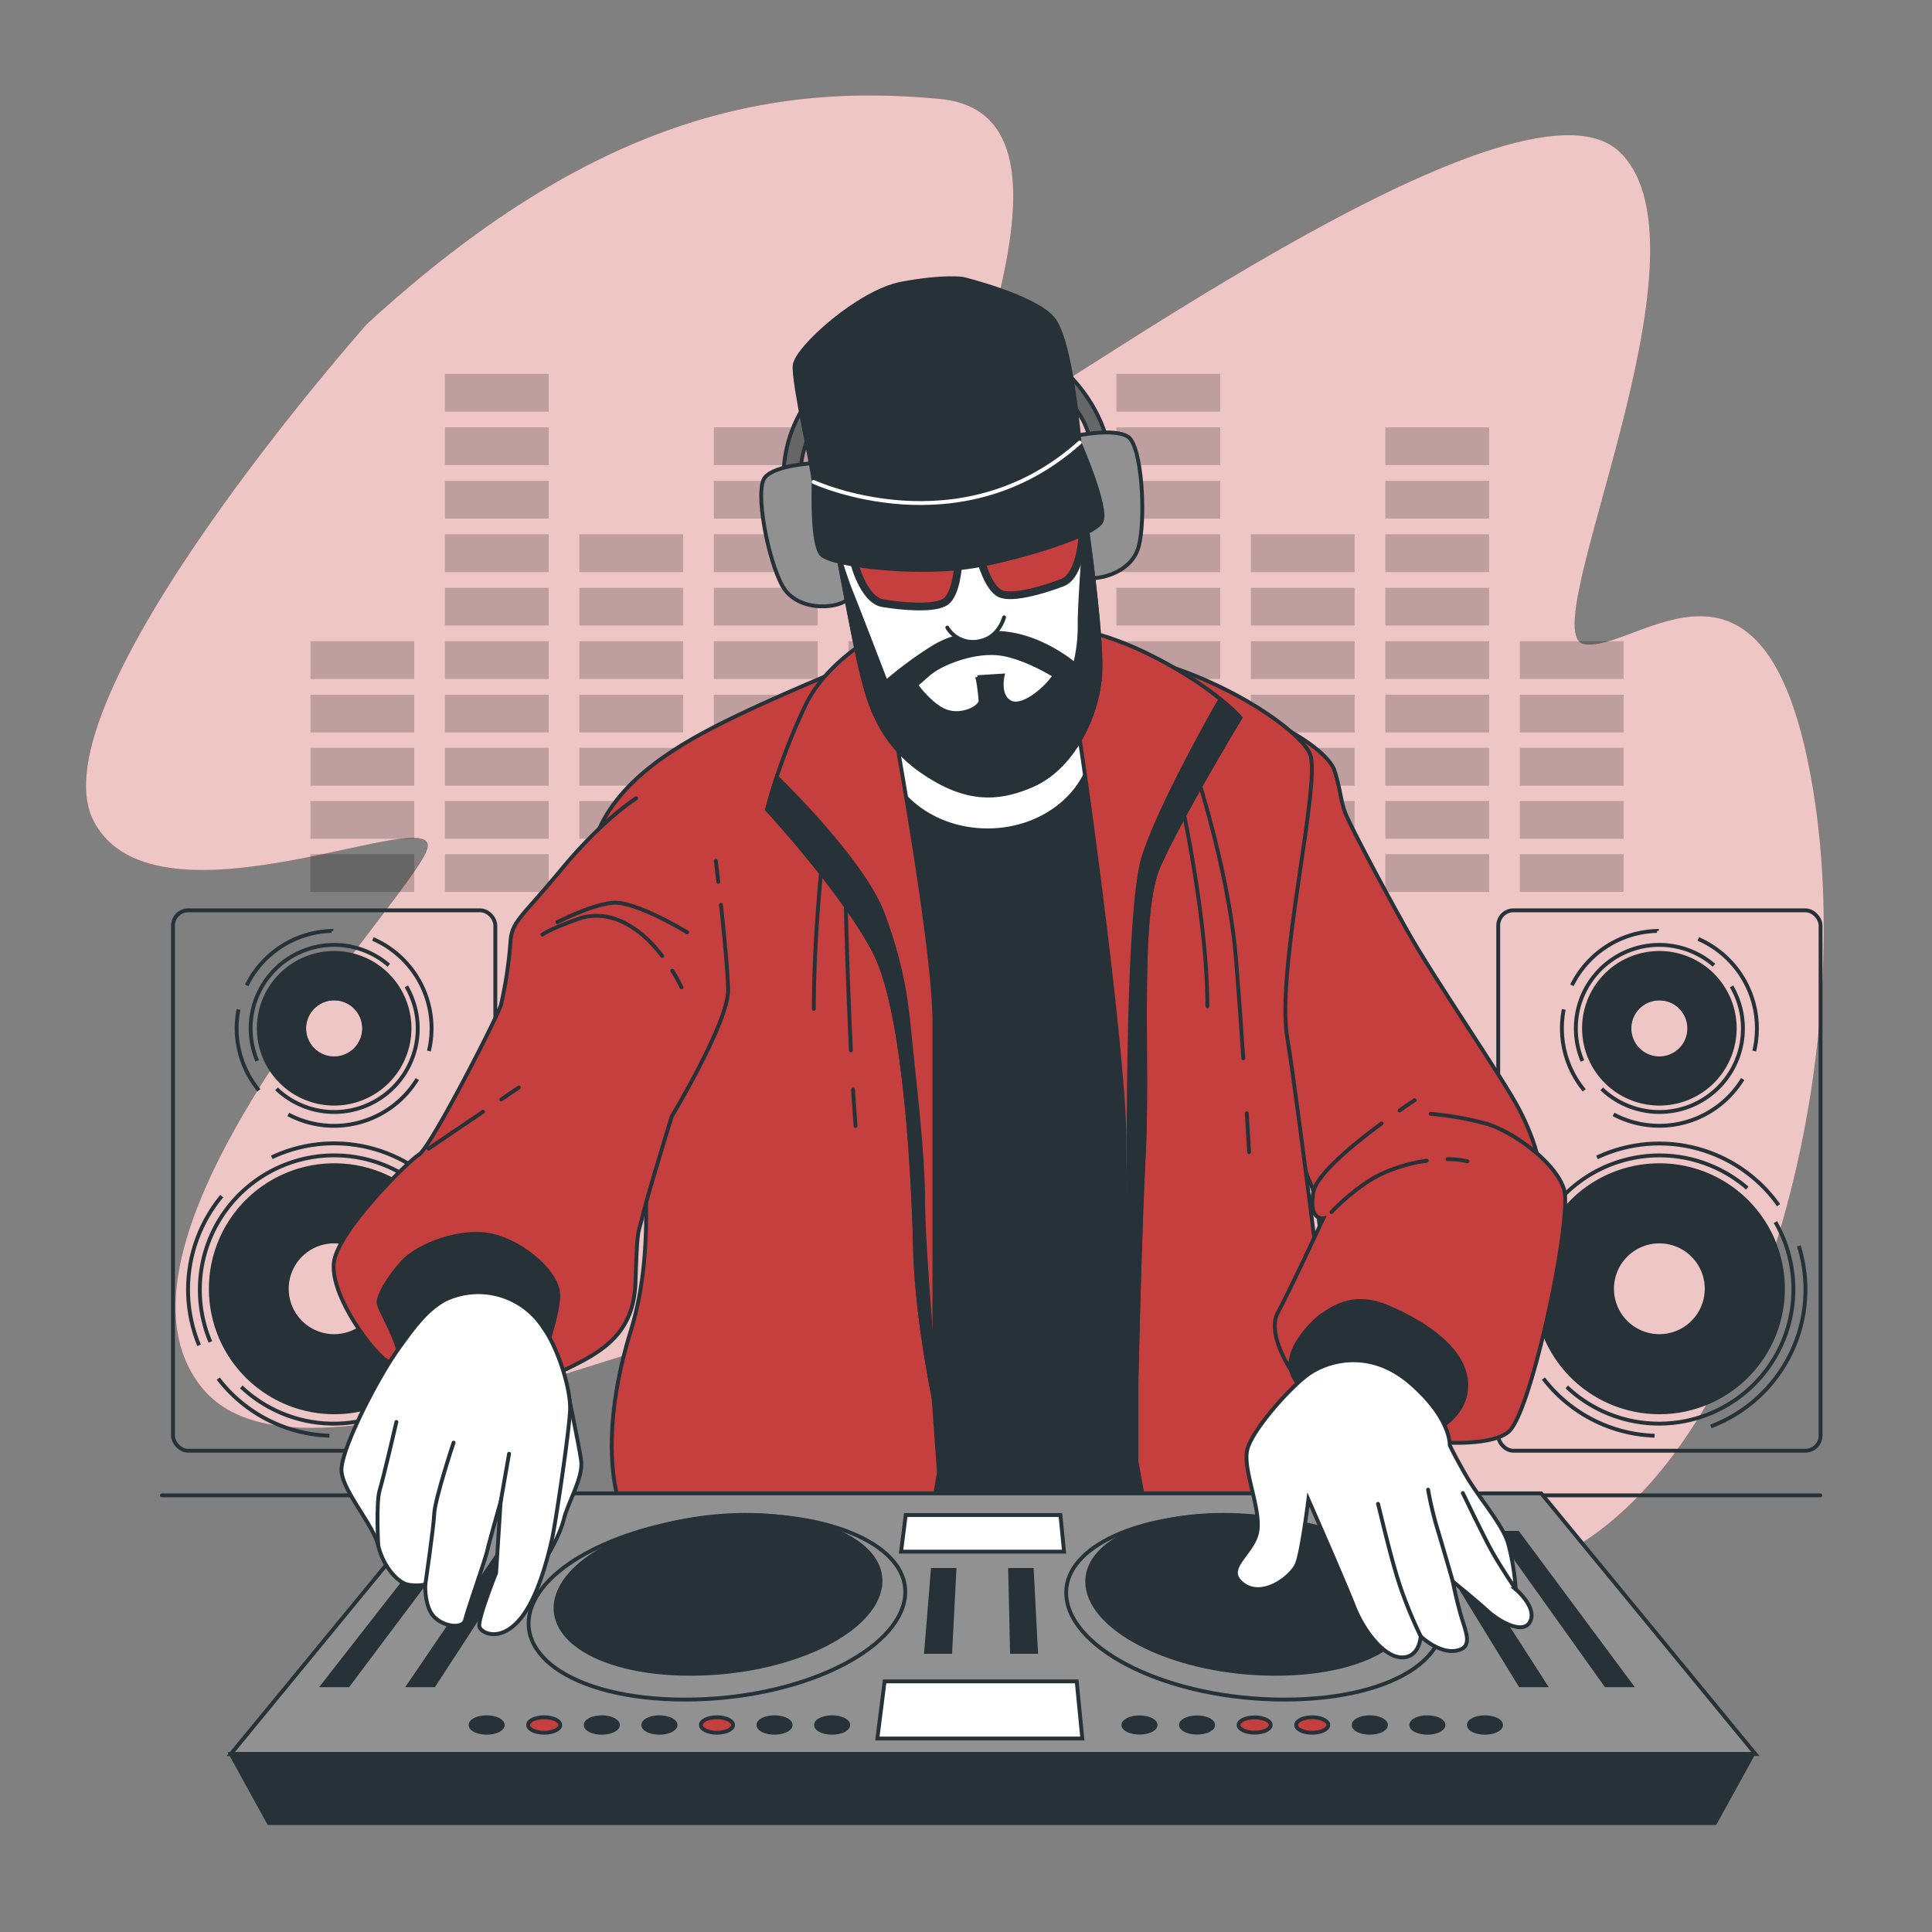 <svg xmlns="http://www.w3.org/2000/svg" viewBox="0 0 500 500"><rect x="0" y="0" width="500" height="500" fill="#808080" stroke="none"/><g id="freepik--background-simple--inject-125"><path d="M94.89,83.93S8,181.85,24.3,212.61s91.69-6.56,86.14,7.54S21.85,320.37,52,358.82s160.73-41.59,151.25-7-8.11,76.39,47.42,69.07,114.68-121.47,110.77-98.49-16.09,104.84,38.11,82.1,81.53-127.38,69.73-199.82-45.91-35.42-59.38-38,35.54-102,9.29-127.33S267.24,107,253.34,112s33.61-82.15-10-86.38S153.27,30.3,94.89,83.93Z" style="fill:#C53F3F"></path><path d="M94.89,83.93S8,181.85,24.3,212.61s91.69-6.56,86.14,7.54S21.85,320.37,52,358.82s160.73-41.59,151.25-7-8.11,76.39,47.42,69.07,114.68-121.47,110.77-98.49-16.09,104.84,38.11,82.1,81.53-127.38,69.73-199.82-45.91-35.42-59.38-38,35.54-102,9.29-127.33S267.24,107,253.34,112s33.61-82.15-10-86.38S153.27,30.3,94.89,83.93Z" style="fill:#fff;opacity:0.7"></path></g><g id="freepik--Graphic--inject-125"><g style="opacity:0.2"><rect x="149.95" y="179.79" width="26.86" height="9.77"></rect><rect x="149.95" y="165.95" width="26.86" height="9.77"></rect><rect x="149.95" y="152.11" width="26.86" height="9.77"></rect><rect x="149.95" y="138.28" width="26.86" height="9.77"></rect><rect x="219.56" y="179.79" width="26.86" height="9.77"></rect><rect x="219.56" y="165.95" width="26.86" height="9.77"></rect><rect x="80.35" y="179.79" width="26.86" height="9.77"></rect><rect x="80.35" y="165.95" width="26.86" height="9.77"></rect><rect x="115.15" y="179.79" width="26.86" height="9.77"></rect><rect x="115.15" y="165.95" width="26.86" height="9.77"></rect><rect x="115.15" y="152.11" width="26.86" height="9.77"></rect><rect x="115.15" y="138.28" width="26.86" height="9.77"></rect><rect x="115.15" y="124.44" width="26.86" height="9.77"></rect><rect x="115.15" y="110.6" width="26.86" height="9.77"></rect><rect x="115.15" y="96.76" width="26.86" height="9.77"></rect><rect x="184.75" y="179.79" width="26.86" height="9.77"></rect><rect x="184.75" y="165.95" width="26.86" height="9.77"></rect><rect x="184.75" y="152.11" width="26.86" height="9.77"></rect><rect x="184.75" y="138.28" width="26.86" height="9.77"></rect><rect x="184.75" y="124.44" width="26.86" height="9.77"></rect><rect x="184.75" y="110.6" width="26.86" height="9.77"></rect><rect x="323.73" y="179.79" width="26.86" height="9.77"></rect><rect x="323.73" y="165.95" width="26.86" height="9.77"></rect><rect x="323.73" y="152.11" width="26.86" height="9.77"></rect><rect x="323.73" y="138.28" width="26.86" height="9.77"></rect><rect x="393.33" y="179.79" width="26.86" height="9.77"></rect><rect x="393.33" y="165.95" width="26.86" height="9.77"></rect><rect x="254.13" y="179.79" width="26.86" height="9.77"></rect><rect x="254.13" y="165.95" width="26.86" height="9.77"></rect><rect x="288.93" y="179.79" width="26.86" height="9.77"></rect><rect x="288.93" y="165.95" width="26.86" height="9.77"></rect><rect x="288.93" y="152.11" width="26.86" height="9.77"></rect><rect x="288.93" y="138.28" width="26.86" height="9.77"></rect><rect x="288.93" y="124.44" width="26.86" height="9.77"></rect><rect x="288.93" y="110.6" width="26.86" height="9.77"></rect><rect x="288.93" y="96.76" width="26.86" height="9.77"></rect><rect x="358.53" y="179.79" width="26.86" height="9.77"></rect><rect x="149.95" y="193.55" width="26.86" height="9.77"></rect><rect x="219.56" y="193.55" width="26.86" height="9.77"></rect><rect x="80.35" y="193.55" width="26.86" height="9.77"></rect><rect x="115.15" y="193.55" width="26.86" height="9.77"></rect><rect x="184.75" y="193.55" width="26.86" height="9.77"></rect><rect x="323.73" y="193.55" width="26.86" height="9.77"></rect><rect x="393.33" y="193.55" width="26.86" height="9.77"></rect><rect x="254.13" y="193.55" width="26.86" height="9.77"></rect><rect x="288.93" y="193.55" width="26.86" height="9.77"></rect><rect x="358.53" y="193.55" width="26.86" height="9.77"></rect><rect x="149.95" y="207.3" width="26.86" height="9.77"></rect><rect x="219.56" y="207.3" width="26.86" height="9.77"></rect><rect x="80.35" y="207.3" width="26.86" height="9.77"></rect><rect x="115.15" y="207.3" width="26.86" height="9.77"></rect><rect x="184.75" y="207.3" width="26.86" height="9.77"></rect><rect x="323.73" y="207.3" width="26.86" height="9.77"></rect><rect x="393.33" y="207.3" width="26.86" height="9.77"></rect><rect x="254.13" y="207.3" width="26.86" height="9.77"></rect><rect x="288.93" y="207.3" width="26.86" height="9.77"></rect><rect x="358.53" y="207.3" width="26.86" height="9.77"></rect><rect x="149.95" y="221.06" width="26.86" height="9.77"></rect><rect x="219.56" y="221.06" width="26.86" height="9.77"></rect><rect x="80.35" y="221.06" width="26.86" height="9.77"></rect><rect x="115.15" y="221.06" width="26.86" height="9.77"></rect><rect x="184.75" y="221.06" width="26.86" height="9.77"></rect><rect x="323.73" y="221.06" width="26.86" height="9.77"></rect><rect x="393.33" y="221.06" width="26.86" height="9.77"></rect><rect x="254.13" y="221.06" width="26.86" height="9.77"></rect><rect x="288.93" y="221.06" width="26.86" height="9.77"></rect><rect x="358.53" y="221.06" width="26.86" height="9.77"></rect><rect x="358.53" y="165.95" width="26.86" height="9.77"></rect><rect x="358.53" y="152.11" width="26.86" height="9.77"></rect><rect x="358.53" y="138.28" width="26.86" height="9.77"></rect><rect x="358.53" y="124.44" width="26.86" height="9.77"></rect><rect x="358.53" y="110.6" width="26.86" height="9.77"></rect></g></g><g id="freepik--Speakers--inject-125"><path d="M429.44,301.06a32.47,32.47,0,1,0,32.48,32.47A32.47,32.47,0,0,0,429.44,301.06Zm0,44.22a11.75,11.75,0,1,1,11.75-11.75A11.75,11.75,0,0,1,429.44,345.28Z" style="fill:#263238"></path><path d="M404.7,261.24A25.19,25.19,0,0,0,410,282.17m18.8-41.24A25.26,25.26,0,0,0,406.81,255M454,272a25.26,25.26,0,0,0-14.49-29m-21.92,45.41A25.3,25.3,0,0,0,451,279.26m-28.42-7.09a9.13,9.13,0,1,1,12.88.84A9.13,9.13,0,0,1,422.58,272.17Z" style="fill:none;stroke:#263238;stroke-miterlimit:10"></path><path d="M443.58,249.81a21.61,21.61,0,0,0-34.05,24.75m5,7.24a21.61,21.61,0,0,0,33.59-26.52M429.44,274a7.82,7.82,0,1,1,7.82-7.82A7.82,7.82,0,0,1,429.44,274Z" style="fill:none;stroke:#263238;stroke-miterlimit:10"></path><path d="M399.44,356.78a37.78,37.78,0,0,0,28.77,14.78m-27.85-62a37.84,37.84,0,0,0-5.87,38.61M460.3,311.9a37.86,37.86,0,0,0-47-12.35m29.48,69.6a37.88,37.88,0,0,0,22.75-46.71m-36.1,25a13.68,13.68,0,1,1,13.68-13.68A13.67,13.67,0,0,1,429.44,347.44Z" style="fill:none;stroke:#263238;stroke-miterlimit:10"></path><path d="M452.18,307.47a34.77,34.77,0,0,0-54.76,39.82m8.05,11.64a34.77,34.77,0,0,0,54-42.65m-30.06,30.05A12.57,12.57,0,1,1,442,333.76,12.57,12.57,0,0,1,429.44,346.33Z" style="fill:none;stroke:#263238;stroke-miterlimit:10"></path><path d="M429.44,246.12a20,20,0,1,0,20,20A20,20,0,0,0,429.44,246.12Zm0,27.28a7.25,7.25,0,1,1,7.25-7.25A7.25,7.25,0,0,1,429.44,273.4Z" style="fill:#263238"></path><rect x="387.74" y="235.59" width="83.42" height="139.86" rx="3.94" style="fill:none;stroke:#263238;stroke-miterlimit:10"></rect><path d="M86.48,301.06A32.47,32.47,0,1,0,119,333.53,32.47,32.47,0,0,0,86.48,301.06Zm0,44.22a11.75,11.75,0,1,1,11.74-11.75A11.74,11.74,0,0,1,86.48,345.28Z" style="fill:#263238"></path><path d="M61.73,261.24A25.19,25.19,0,0,0,67,282.17m18.8-41.24A25.22,25.22,0,0,0,63.85,255M111,272a25.23,25.23,0,0,0-14.49-29M74.61,288.42A25.26,25.26,0,0,0,108,279.26m-28.41-7.09a9.12,9.12,0,1,1,12.87.84A9.12,9.12,0,0,1,79.62,272.17Z" style="fill:none;stroke:#263238;stroke-miterlimit:10"></path><path d="M100.62,249.81a21.61,21.61,0,0,0-34.05,24.75m5,7.24a21.61,21.61,0,0,0,33.59-26.52M86.48,274a7.82,7.82,0,1,1,7.82-7.82A7.82,7.82,0,0,1,86.48,274Z" style="fill:none;stroke:#263238;stroke-miterlimit:10"></path><path d="M56.48,356.78a37.78,37.78,0,0,0,28.77,14.78m-27.86-62a37.87,37.87,0,0,0-5.86,38.61m65.8-36.31a37.85,37.85,0,0,0-47-12.35m29.48,69.6a37.88,37.88,0,0,0,22.74-46.71m-36.09,25a13.68,13.68,0,1,1,13.68-13.68A13.68,13.68,0,0,1,86.48,347.44Z" style="fill:none;stroke:#263238;stroke-miterlimit:10"></path><path d="M109.22,307.47a34.77,34.77,0,0,0-54.77,39.82m8,11.64a34.77,34.77,0,0,0,54-42.65m-30,30.05a12.57,12.57,0,1,1,12.57-12.57A12.57,12.57,0,0,1,86.48,346.33Z" style="fill:none;stroke:#263238;stroke-miterlimit:10"></path><path d="M86.48,246.12a20,20,0,1,0,20,20A20,20,0,0,0,86.48,246.12Zm0,27.28a7.25,7.25,0,1,1,7.25-7.25A7.26,7.26,0,0,1,86.48,273.4Z" style="fill:#263238"></path><rect x="44.77" y="235.59" width="83.42" height="139.86" rx="3.94" style="fill:none;stroke:#263238;stroke-miterlimit:10"></rect></g><g id="freepik--Character--inject-125"><line x1="41.93" y1="386.99" x2="471.11" y2="386.99" style="fill:none;stroke:#263238;stroke-linecap:round;stroke-miterlimit:10"></line><path d="M334.1,189.42s9.84,5.3,11.35,10.22,1.51,7.56,2.65,10.59,8.7,17.39,15.88,30.25,25,38.58,29.13,46.52,7.56,17.78,5.67,29.13S369.28,344.49,360.2,340s-15.88-7.56-17.4-14.75-1.51-14.37-3.78-19.29-6.81-23.82-6.81-23.82-6.8-52.58-.75-72.24" style="fill:#C53F3F;stroke:#263238;stroke-linecap:round;stroke-miterlimit:10"></path><path d="M163.35,344.07c-7,22.54-5.12,36.89-3.65,42.92H348.4c-2.16-17.77-12.55-102.63-15.26-118.44-3-17.68,8.91-66.38,5.88-73.45s-29.5-24.89-57.39-27S222,171.58,222,171.58s-22.73,9.09-37.38,16.67-28.78,17.67-31.81,33.33C151.06,230.78,176.71,300.85,163.35,344.07Z" style="fill:#C53F3F;stroke:#263238;stroke-linecap:round;stroke-miterlimit:10"></path><path d="M214,211.85s-3.38,25.63-3.38,49.24" style="fill:none;stroke:#263238;stroke-linecap:round;stroke-miterlimit:10"></path><path d="M220.77,282c.2,3.24.41,6.4.64,9.4" style="fill:none;stroke:#263238;stroke-linecap:round;stroke-miterlimit:10"></path><path d="M218.72,226.69s.39,22.7,1.5,45.15" style="fill:none;stroke:#263238;stroke-linecap:round;stroke-miterlimit:10"></path><path d="M304.37,201.06s8.1,34.4,8.1,59.35" style="fill:none;stroke:#263238;stroke-linecap:round;stroke-miterlimit:10"></path><path d="M322.67,288.1c.38,6.22.59,10.08.59,10.08" style="fill:none;stroke:#263238;stroke-linecap:round;stroke-miterlimit:10"></path><path d="M307.75,194.32s10.11,29,12.14,54c.72,8.91,1.36,17.82,1.87,25.6" style="fill:none;stroke:#263238;stroke-linecap:round;stroke-miterlimit:10"></path><path d="M295.69,386.91l-1.58-8.81V358l-.49-45.16s-2-51.53-2-63.31.5-50.56-2-62.34c-1.5-7.19-8.12-14.56-13.05-19.21-7.39-1.53-15.73-2-22.73.71,0,0-12,4-22.24,8-.73,1.94-5.3,14.5-5.3,26.24,0,12.76,9.33,51,12.27,66.75s.5,54,.5,54l2.45,36.81,1.47,20.62L242,386.91Z" style="fill:#263238;stroke:#263238;stroke-linecap:round;stroke-miterlimit:10"></path><ellipse cx="255.58" cy="191.16" rx="27.49" ry="23.74" style="fill:#fff;stroke:#263238;stroke-linecap:round;stroke-miterlimit:10"></ellipse><path d="M232.67,161.17s-17.49,7.5-24.16,21.24a157.8,157.8,0,0,0-10,27.07s20,21.66,27.9,37.07,10,58.73,10.41,76.64,5,39.56,5,39.56V264.46c0-19.16-10-73.3-10.41-76.22s24.57-9.16,33.73-7.91,12.5,2.08,13.75,7.91S291,272.79,291,294.86s2.91,73.31,2.91,73.31S294.73,323.6,296,299s-1.67-62.06,3.74-74.55S321,185.74,321,185.74s-6.66-7.91-23.32-16.24-30.4-8.75-44.15-9.58S232.67,161.17,232.67,161.17Z" style="fill:#C53F3F;stroke:#263238;stroke-linecap:round;stroke-miterlimit:10"></path><path d="M321,185.74a42.69,42.69,0,0,0-5.17-4.8c-4.81,8.48-15.94,28.68-19.81,40.62C291,237,292.23,319,292.23,319s-.16,3-.37,7.67c.85,20.76,2,41.48,2,41.48S294.73,323.6,296,299s-1.67-62.06,3.74-74.55S321,185.74,321,185.74Z" style="fill:#263238;stroke:#263238;stroke-linecap:round;stroke-miterlimit:10"></path><path d="M241.83,355.72c-1.1-13-2.91-35.64-2.91-44.61,0-12.91-2.5-32.91-3.34-41.65s-1.66-18.33-7.08-32.9c-4.54-12.24-22-30.05-27.49-35.46-1.66,5.05-2.49,8.38-2.49,8.38s20,21.66,27.9,37.07,10,58.73,10.41,76.64,5,39.56,5,39.56Z" style="fill:#263238;stroke:#263238;stroke-linecap:round;stroke-miterlimit:10"></path><path d="M202.81,121.88a34,34,0,0,1,7.33-19.56c7.34-9,28.12-19.15,46.45-15.89s28.93,19.15,30.56,30.56h-4.48a22.16,22.16,0,0,0-10.19-16.71c-9.77-6.11-50.52.41-56.63,4.48s-9,13-8.56,18.34Z" style="fill:#666;stroke:#263238;stroke-linecap:round;stroke-miterlimit:10"></path><path d="M211,119.84s-10.19.41-13,3.67.82,21.59,4.48,28.11,13.45,6.11,16.71,3.67,1.22-8.56,0-21.6S213.81,119,211,119.84Z" style="fill:#919191;stroke:#263238;stroke-linecap:round;stroke-miterlimit:10"></path><path d="M278.46,112.79s10-2.15,13.54.3,4.61,21.11,2.69,28.34-11.5,9.28-15.26,7.72-3.33-8-5.4-20.91S275.49,112.72,278.46,112.79Z" style="fill:#919191;stroke:#263238;stroke-linecap:round;stroke-miterlimit:10"></path><path d="M216.66,142.25s4.89,26.48,6.52,32.59,3.26,14.67,14.26,22.41,20.38,10.19,30.16,5.71,16.29-17.11,17.11-28.12-4.48-45.63-4.48-45.63l-66,.82Z" style="fill:#fff;stroke:#263238;stroke-linecap:round;stroke-miterlimit:10"></path><path d="M279.41,161.4A40.43,40.43,0,0,1,278.19,172s-13-11.41-26.89-7.33c0,0-3.67-.82-9.78,2.85a102.87,102.87,0,0,0-12.22,9s-7.34-19.15-9-23.22-3.67-11-3.67-11,4.89,26.48,6.52,32.59,4.08,16.71,15.08,24.45,19.56,8.15,29.34,3.67,16.29-17.11,17.11-28.12c.61-8.28-2.24-29.94-3.68-40.15C280.87,136.68,279.41,155.23,279.41,161.4Zm-17.93,20.37c-3.26-1.63-2-6.93-2-6.93l-6.52.41a56.87,56.87,0,0,1,.81,6.11c0,1.63-4.48,4.08-8.55,2.86s-8.15-6.93-8.15-6.93l3.26-2.85c3.26-2.86,11.81-6.11,18.33-5.3s14.26,5.7,14.26,5.7C270.85,178.1,264.74,183.4,261.48,181.77Z" style="fill:#263238;stroke:#263238;stroke-linecap:round;stroke-miterlimit:10"></path><path d="M248,145.92s-.41,7.74-3.26,9.77-11.41,1.23-16.3.41-7.74-10.59-7.74-12.63,27.3.82,27.3.82Z" style="fill:#C53F3F;stroke:#263238;stroke-linecap:round;stroke-miterlimit:10;stroke-width:2px"></path><path d="M253.74,144.69s1.94,7.51,5.14,8.94,11.43-1.07,16.05-2.84,5.48-11.93,5.08-13.92-26.59,6.23-26.59,6.23Z" style="fill:#C53F3F;stroke:#263238;stroke-linecap:round;stroke-miterlimit:10;stroke-width:2px"></path><path d="M249.26,72.17s-4.89-.82-15.89,1.22-27.3,16.71-27.71,21.19,4.89,27.3,4.89,30.15-.41,15.89,2,18.74,25.67,5.71,40.74,2.85c10.82-2,30.16-7.74,31.79-11.41s-5.71-20.37-5.71-20.37-2-26.48-6.93-32.19S249.26,72.17,249.26,72.17Z" style="fill:#263238;stroke:#263238;stroke-linecap:round;stroke-miterlimit:10"></path><path d="M210.55,124.73s37.9,17.52,68.86-10.19" style="fill:none;stroke:#fff;stroke-linecap:round;stroke-miterlimit:10"></path><path d="M245.16,162.42a7.75,7.75,0,0,0,8.58,3.46c4.81-1,6.11-6.11,6.11-6.11" style="fill:#fff;stroke:#263238;stroke-linecap:round;stroke-miterlimit:10"></path><polygon points="454.3 453.94 59.73 453.94 115.16 386.49 398.87 386.49 454.3 453.94" style="fill:#919191;stroke:#263238;stroke-linecap:round;stroke-miterlimit:10"></polygon><ellipse cx="294.9" cy="446.43" rx="4.16" ry="1.97" style="fill:#263238;stroke:#263238;stroke-linecap:round;stroke-miterlimit:10"></ellipse><ellipse cx="309.8" cy="446.43" rx="4.16" ry="1.97" style="fill:#263238;stroke:#263238;stroke-linecap:round;stroke-miterlimit:10"></ellipse><ellipse cx="324.7" cy="446.43" rx="4.16" ry="1.97" style="fill:#C53F3F;stroke:#263238;stroke-linecap:round;stroke-miterlimit:10"></ellipse><path d="M343.77,446.43c0,1.09-1.87,2-4.17,2s-4.16-.88-4.16-2,1.87-2,4.16-2S343.77,445.34,343.77,446.43Z" style="fill:#C53F3F;stroke:#263238;stroke-linecap:round;stroke-miterlimit:10"></path><path d="M358.67,446.43c0,1.09-1.86,2-4.16,2s-4.17-.88-4.17-2,1.87-2,4.17-2S358.67,445.34,358.67,446.43Z" style="fill:#263238;stroke:#263238;stroke-linecap:round;stroke-miterlimit:10"></path><path d="M373.57,446.43c0,1.09-1.86,2-4.16,2s-4.17-.88-4.17-2,1.87-2,4.17-2S373.57,445.34,373.57,446.43Z" style="fill:#263238;stroke:#263238;stroke-linecap:round;stroke-miterlimit:10"></path><path d="M388.47,446.43c0,1.09-1.86,2-4.16,2s-4.17-.88-4.17-2,1.87-2,4.17-2S388.47,445.34,388.47,446.43Z" style="fill:#263238;stroke:#263238;stroke-linecap:round;stroke-miterlimit:10"></path><path d="M130.11,446.43c0,1.09-1.86,2-4.16,2s-4.16-.88-4.16-2,1.86-2,4.16-2S130.11,445.34,130.11,446.43Z" style="fill:#263238;stroke:#263238;stroke-linecap:round;stroke-miterlimit:10"></path><path d="M145,446.43c0,1.09-1.86,2-4.16,2s-4.16-.88-4.16-2,1.86-2,4.16-2S145,445.34,145,446.43Z" style="fill:#C53F3F;stroke:#263238;stroke-linecap:round;stroke-miterlimit:10"></path><path d="M159.91,446.43c0,1.09-1.86,2-4.16,2s-4.16-.88-4.16-2,1.86-2,4.16-2S159.91,445.34,159.91,446.43Z" style="fill:#263238;stroke:#263238;stroke-linecap:round;stroke-miterlimit:10"></path><path d="M174.82,446.43c0,1.09-1.87,2-4.17,2s-4.16-.88-4.16-2,1.86-2,4.16-2S174.82,445.34,174.82,446.43Z" style="fill:#263238;stroke:#263238;stroke-linecap:round;stroke-miterlimit:10"></path><path d="M189.72,446.43c0,1.09-1.87,2-4.17,2s-4.16-.88-4.16-2,1.86-2,4.16-2S189.72,445.34,189.72,446.43Z" style="fill:#C53F3F;stroke:#263238;stroke-linecap:round;stroke-miterlimit:10"></path><path d="M204.62,446.43c0,1.09-1.87,2-4.17,2s-4.16-.88-4.16-2,1.87-2,4.16-2S204.62,445.34,204.62,446.43Z" style="fill:#263238;stroke:#263238;stroke-linecap:round;stroke-miterlimit:10"></path><path d="M219.52,446.43c0,1.09-1.86,2-4.16,2s-4.17-.88-4.17-2,1.87-2,4.17-2S219.52,445.34,219.52,446.43Z" style="fill:#263238;stroke:#263238;stroke-linecap:round;stroke-miterlimit:10"></path><path d="M371.41,413.25c7.82,13.88-9.16,26.6-39,26.6s-55.14-12.72-56.44-26.6c-1.14-12.2,17.17-21.07,40.77-21.07S364.53,401.05,371.41,413.25Z" style="fill:#919191;stroke:#263238;stroke-linecap:round;stroke-miterlimit:10"></path><path d="M234.22,413.25c-1.56,13.88-27.14,26.6-56.93,26.6s-46.54-12.72-38.46-26.6c7.11-12.2,31.41-21.07,55-21.07S235.59,401.05,234.22,413.25Z" style="fill:#919191;stroke:#263238;stroke-linecap:round;stroke-miterlimit:10"></path><path d="M363.71,410.23c6.74,12-7.91,22.94-33.61,22.94s-47.57-11-48.69-22.94c-1-10.53,14.81-18.18,35.17-18.18S357.77,399.7,363.71,410.23Z" style="fill:#263238;stroke:#263238;stroke-linecap:round;stroke-miterlimit:10"></path><path d="M227.81,410.23c-1.35,12-23.42,22.94-49.12,22.94s-40.15-11-33.17-22.94c6.13-10.53,27.09-18.18,47.46-18.18S229,399.7,227.81,410.23Z" style="fill:#263238;stroke:#263238;stroke-linecap:round;stroke-miterlimit:10"></path><polygon points="90.09 436.14 83.61 436.14 114.38 396.7 119.7 396.7 90.09 436.14" style="fill:#263238;stroke:#263238;stroke-linecap:round;stroke-miterlimit:10"></polygon><polygon points="112.28 436.14 105.81 436.14 132.64 396.7 137.96 396.7 112.28 436.14" style="fill:#263238;stroke:#263238;stroke-linecap:round;stroke-miterlimit:10"></polygon><polygon points="399.9 436.14 393.43 436.14 369.22 396.7 374.55 396.7 399.9 436.14" style="fill:#263238;stroke:#263238;stroke-linecap:round;stroke-miterlimit:10"></polygon><polygon points="245.91 427.5 239.68 427.5 241.4 406.3 247.01 406.3 245.91 427.5" style="fill:#263238;stroke:#263238;stroke-linecap:round;stroke-miterlimit:10"></polygon><polygon points="268.13 427.5 261.9 427.5 261.42 406.3 267.02 406.3 268.13 427.5" style="fill:#263238;stroke:#263238;stroke-linecap:round;stroke-miterlimit:10"></polygon><polygon points="422.1 436.14 415.62 436.14 387.48 396.7 392.81 396.7 422.1 436.14" style="fill:#263238;stroke:#263238;stroke-linecap:round;stroke-miterlimit:10"></polygon><polygon points="280.1 449.93 227.06 449.93 228.94 435.14 278.65 435.14 280.1 449.93" style="fill:#fff;stroke:#263238;stroke-linecap:round;stroke-miterlimit:10"></polygon><polygon points="275.37 401.56 233.2 401.56 234.4 392.09 274.44 392.09 275.37 401.56" style="fill:#fff;stroke:#263238;stroke-linecap:round;stroke-miterlimit:10"></polygon><polygon points="443.86 471.8 69.58 471.8 59.73 453.94 453.7 453.94 443.86 471.8" style="fill:#263238;stroke:#263238;stroke-linecap:round;stroke-miterlimit:10"></polygon><path d="M185.89,228.25c-.37-3.29-.63-5.47-.63-5.47" style="fill:none;stroke:#263238;stroke-linecap:round;stroke-miterlimit:10"></path><path d="M164.66,206.58s-8.49,5.29-19.3,18.33-13,13.56-13.28,19.2a109.71,109.71,0,0,1-2.43,15.95c-.57,2.46-18.14,36.82-21.17,38.71s-21.24,20-22.08,28.05S95,348,99.3,351.6s32.39,10.13,43,4.81,21.68-9,22.17-24.64c.46-14.79.69-12.14,1.83-17.06s7.55-25.79,7.55-25.79,14.71-24.42,14.58-32.75c-.08-4.57-1-14.21-1.84-22" style="fill:#C53F3F;stroke:#263238;stroke-linecap:round;stroke-miterlimit:10"></path><path d="M171.38,247.39C165,239,157,235.2,149.62,237.82c-7.92,2.83-9.25,4.07-9.25,4.07" style="fill:none;stroke:#263238;stroke-linecap:round;stroke-miterlimit:10"></path><path d="M176.37,255.52a40.8,40.8,0,0,0-2.38-4.3" style="fill:none;stroke:#263238;stroke-linecap:round;stroke-miterlimit:10"></path><path d="M144.24,238.65s8.26-4.31,14.13-5,19.48,7.64,19.48,7.64" style="fill:none;stroke:#263238;stroke-linecap:round;stroke-miterlimit:10"></path><line x1="129.73" y1="284.52" x2="134.29" y2="281.44" style="fill:none;stroke:#263238;stroke-linecap:round;stroke-miterlimit:10"></line><line x1="110.9" y1="297.26" x2="125.01" y2="287.72" style="fill:none;stroke:#263238;stroke-linecap:round;stroke-miterlimit:10"></line><path d="M140.11,352.28s4-10.48,4.38-16.61-9.18-14.06-17.05-15.89-19.19,2.27-23.4,7S97.81,335.7,98,337.29s3.93,7.65,5,12,15.54,6.72,23,8S140.11,352.28,140.11,352.28Z" style="fill:#263238;stroke:#263238;stroke-linecap:round;stroke-miterlimit:10"></path><path d="M146.64,358.75s3.13,14.85,3.76,19.23-3.49,10.95-4.48,15.2-5.57,12.82-8.49,14.26-6.32-2.18-1.92-12,5.1-17.87,4.2-22.08-4.21-9.22-1.92-12S144,355.07,146.64,358.75Z" style="fill:#fff;stroke:#263238;stroke-linecap:round;stroke-miterlimit:10"></path><path d="M140.3,343.13a20,20,0,0,0-24.77-6.92,7,7,0,0,0-.67.33c-4.51,2.62-7.65,6.79-11.92,12.8-5.39,7.56-14.89,26.09-14.56,31.35s8.2,13.83,9.51,19.32,5.06,9.48,7.52,10.05a11.2,11.2,0,0,0,4.65,0s-.27,5.64,2.22,8.3,7.53,3.3,8.1.85,5.14-15.4,5.71-17.86,3.47-12.68,3.47-12.68l-1.17,18.4s-4.94,12.33-4.3,14,5.33,3.84,10.26-1.76,7.56-16.9,8.48-20.84,4.55-28.5,4.71-33.64-2.74-14.62-6.14-20.07C141.06,344.27,140.69,343.7,140.3,343.13Z" style="fill:#fff;stroke:#263238;stroke-linecap:round;stroke-miterlimit:10"></path><path d="M110.06,410.1s2.16-14.65,2.32-18.37,5-18.38,5-18.38" style="fill:none;stroke:#263238;stroke-linecap:round;stroke-miterlimit:10"></path><path d="M97.89,400s-.63-11.09.38-14.39S102.59,368,102.59,368" style="fill:none;stroke:#263238;stroke-linecap:round;stroke-miterlimit:10"></path><line x1="129.56" y1="388.71" x2="131.75" y2="376.23" style="fill:none;stroke:#263238;stroke-linecap:round;stroke-miterlimit:10"></line><path d="M366.12,284.72s-1.56,1-3.92,2.67" style="fill:none;stroke:#263238;stroke-linecap:round;stroke-miterlimit:10"></path><path d="M357.55,290.74c-7.34,5.43-16.85,13.24-17.65,17.77-1.31,7.46,2.58,6.8,2.58,6.8s-8.34,18-11.81,24.45,5.68,21.67,16.75,27.62,37.07,8.44,43.07,3.09,16.45-55.5,14.29-62.63-13.37-15-20-17a81.59,81.59,0,0,0-14.54-2.58" style="fill:#C53F3F;stroke:#263238;stroke-linecap:round;stroke-miterlimit:10"></path><path d="M374.61,300a21.78,21.78,0,0,1,5.17.54" style="fill:none;stroke:#263238;stroke-linecap:round;stroke-miterlimit:10"></path><path d="M344.59,313.67s5.73-6.15,12.25-9.53a40.7,40.7,0,0,1,12.4-3.74" style="fill:none;stroke:#263238;stroke-linecap:round;stroke-miterlimit:10"></path><path d="M341.6,340.74s-8.91,7.27-7.46,13.93,19.38,18.81,27.45,18.29,18.25-5.73,17.87-14.92-11.36-15.9-20-19.65S345.77,337.83,341.6,340.74Z" style="fill:#263238;stroke:#263238;stroke-linecap:round;stroke-miterlimit:10"></path><path d="M375.19,374s.42-6.91-10.18-16.07-21.48-5.72-26.24-2.4-14.89,14.68-16,19.76S326.19,390,325.44,396s-9.05,9.75-3.91,13.87,12.86-1.87,14.14-5.19,2.94-16.61,2.94-16.61,9.49,21.64,11.79,27.58,7.5,13.12,12.27,13.28,5-5.46,5-5.46,4.66,4.49,9.11,3.74,2.73-4.44,1.5-8.51-2.31-9.43-2.31-9.43,6.32,5.14,9.05,7.66,9.22,6.37,11,2.67-3.75-8.3-3.75-8.3a61.77,61.77,0,0,0-2-12c-1.56-5-7.66-11.84-10.88-17.46S375.19,374,375.19,374Z" style="fill:#fff;stroke:#263238;stroke-linecap:round;stroke-miterlimit:10"></path><path d="M367.7,423.51a116.37,116.37,0,0,1-5.33-12.92c-2.28-6.78-4.77-17.67-5.74-21.4" style="fill:none;stroke:#263238;stroke-linecap:round;stroke-miterlimit:10"></path><path d="M376,409.31s-2.85-9.88-4.22-14.38a88.69,88.69,0,0,1-2.19-9.41" style="fill:none;stroke:#263238;stroke-linecap:round;stroke-miterlimit:10"></path><path d="M392.28,411.34s-3.8-5.67-6-9.55-7.7-15.39-7.7-15.39" style="fill:none;stroke:#263238;stroke-linecap:round;stroke-miterlimit:10"></path></g></svg>